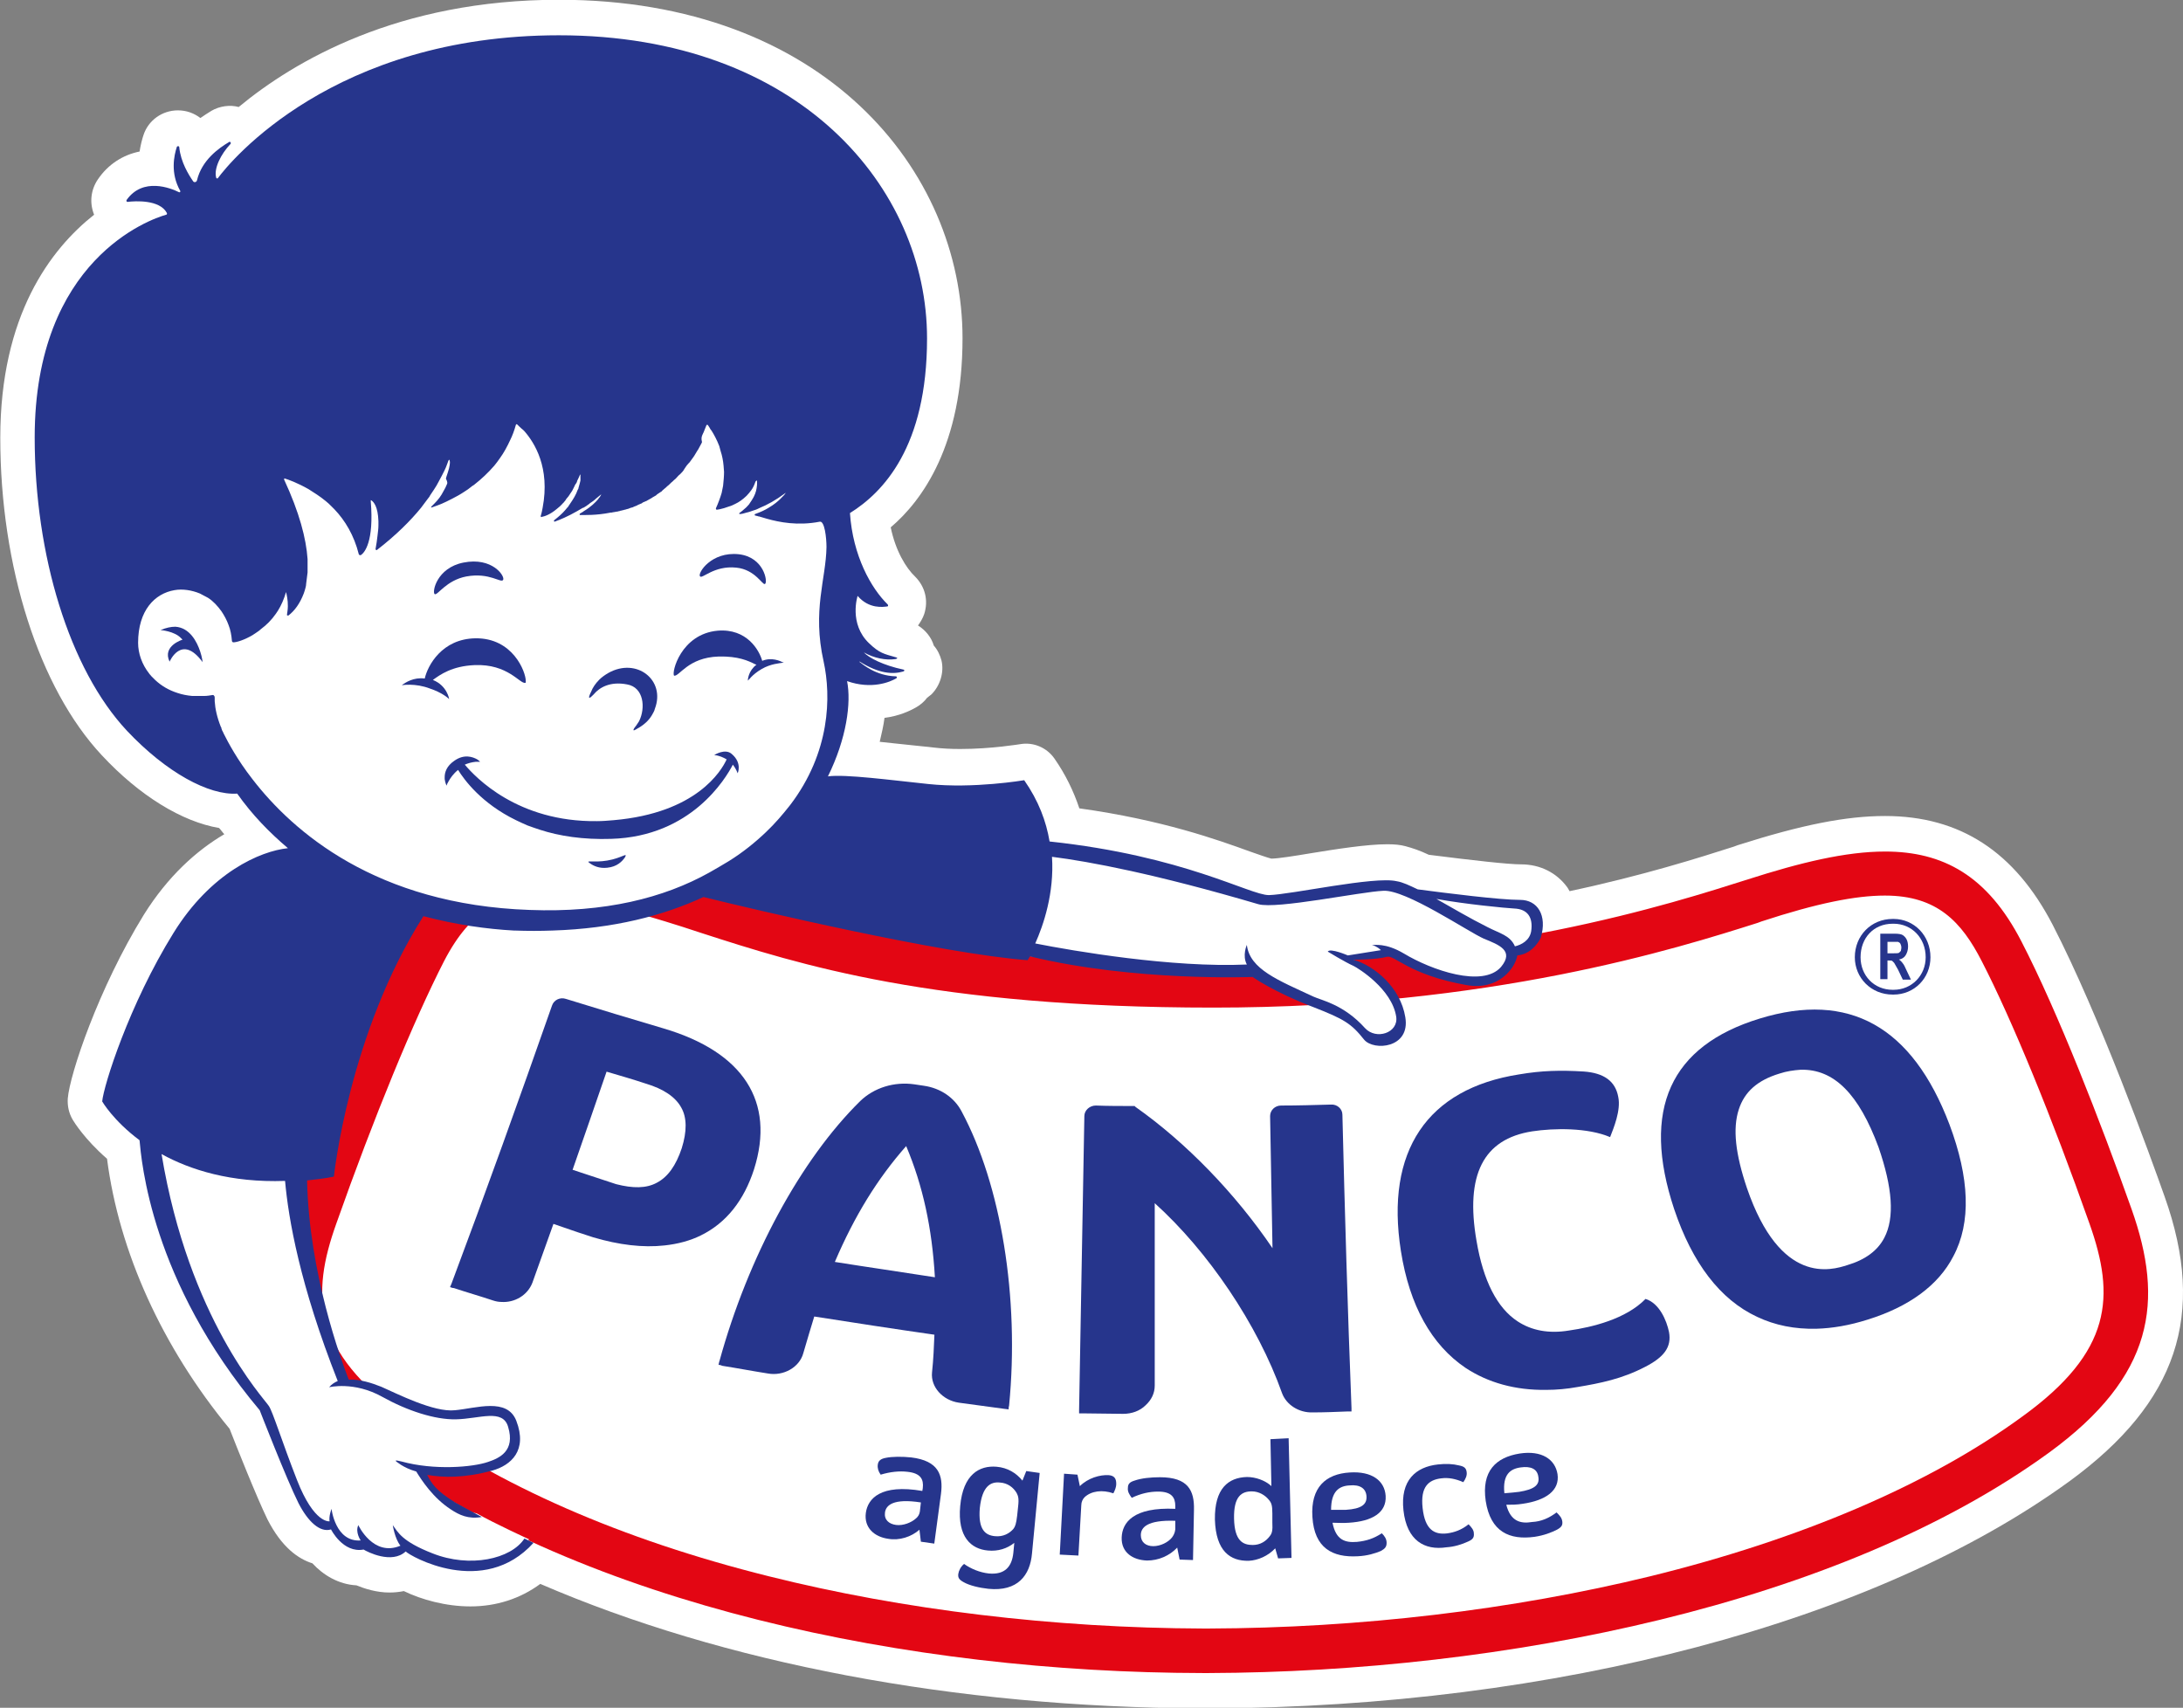 <svg version="1.1" id="svg2432" xmlns="http://www.w3.org/2000/svg" x="0" y="0" viewBox="0 0 2000 1564.6" style="enable-background:new 0 0 2000 1564.6" xml:space="preserve"><rect x="0" y="0" width="2000" height="1564.6" fill="#808080" stroke="none"/><style>.st0{fill:#fff}.st3,.st4{fill:#26358c}.st4{fill-rule:evenodd;clip-rule:evenodd}</style><g id="layer1" transform="translate(0 403)"><g id="g260" transform="matrix(4.386 0 0 -4.386 592.364 24.415)"><path id="path262" class="st0" d="M317.1-152.5c-3 8.5-13.6 37.8-23.4 56.8-7.9 15.2-19.3 22.7-35 22.7-8.1 0-17.3-1.8-30.8-6.1l-.8-.3c-7.2-2.3-18.8-6-34.3-9.3-.1.2-.3.5-.4.7-2.2 3.1-5.7 4.9-9.7 4.9-2.7 0-9.8.8-19.3 2-1.9.9-3.4 1.4-4.9 1.8-1.1.3-2.3.4-3.8.4-4.2 0-10.6-1-16.1-1.9-3-.5-6.7-1.1-8.1-1.1-.8.2-2.8.9-4.5 1.5-6.6 2.4-18.3 6.6-35.6 9-1.2 3.6-2.9 7.1-5.2 10.4-1.6 2.3-4.4 3.5-7.2 3-.1 0-5.9-1-12.5-1-2 0-3.8.1-5.5.3-1.5.2-3.1.3-4.7.5-2.2.2-4.5.5-6.6.7.4 1.7.8 3.4 1 5 3.1.4 5.4 1.5 6.6 2.2.9.5 1.7 1.2 2.3 2 .3.2.6.5.9.7 1.8 1.8 2.7 4.6 2.1 7.1-.3 1.1-.8 2.2-1.6 3.1-.5 1.7-1.7 3.2-3.3 4.2.5.7 1 1.5 1.3 2.4.9 2.8.2 5.7-1.9 7.8-1.9 1.8-4.1 5.4-5.1 10.3 6.6 5.6 15 17.2 15 39.5 0 35.1-29 70.7-84.3 70.7-33.6 0-55.3-12.8-66.9-22.4-1.8.5-4 .2-5.7-.8-.8-.5-1.6-1-2.3-1.5-1.3 1-2.9 1.6-4.7 1.6-3.3 0-6.2-2.1-7.2-5.2-.3-.9-.6-2.1-.8-3.4-3.5-.7-6.6-2.7-8.7-5.8-1.5-2.2-1.8-4.9-.8-7.4-9.1-7.2-19.6-21-19.6-46.6 0-26.9 8.1-52.3 21.2-66.3 7.9-8.5 16.8-13.9 24.5-15.2.4-.4.7-.9 1.1-1.3-5.8-3.4-11.8-8.8-16.8-16.8-9.5-15.4-15.5-33.4-15.9-38.4-.1-1.5.2-3 1-4.4.3-.5 2.5-4.1 7.2-8.2 2.5-19.4 11.5-39.3 25.6-56.4 1.4-3.6 5.7-14.4 7.9-18.9 3-5.9 6.5-8.3 9.4-9.2 2.2-2.4 5.4-4.4 9.2-4.6 1.7-.7 4.2-1.5 6.9-1.5 1 0 2 .1 3 .3 3.7-1.8 8.8-3.2 13.9-3.2 5.4 0 10.4 1.6 14.6 4.7 38.2-16.5 86.4-25.8 138.1-26h2c71.9.3 138.9 18 179.4 47.5 22.4 16.4 28.6 34.7 19.8 59.4"/></g><g id="g264" transform="matrix(4.386 0 0 -4.386 375.276 126.865)"><path id="path266" d="M165.8-223.9c-67.7.2-131.2 17-169.8 45.1-21 15.3-21.4 29.3-15.6 45.6 7.9 22.3 16.4 42.9 22.8 55.3 5.8 11.2 13 16 24.2 16 8.4 0 18.6-2.7 27.4-5.4 2.4-.7 4.9-1.5 7.5-2.4C82.4-76.1 110-85 167.8-85c57.2 0 95.8 12.3 112.3 17.5l.8.3c12.1 3.9 20.5 5.6 27.2 5.6 11.2 0 18.5-4.8 24.3-16.2 6.4-12.4 14.9-33.1 22.8-55.3 5.8-16.3 5.3-30.3-15.6-45.6-20.2-14.7-47-26.2-79.5-34.2-29.1-7.1-61.4-10.9-93.3-11h-1" style="fill-rule:evenodd;clip-rule:evenodd;fill:#fff"/></g><g id="g268" transform="matrix(4.386 0 0 -4.386 529.198 -53.56)"><path id="path270" d="M273.1-98.2c-8.2 0-17.7-2.3-28.6-5.8-15.5-4.9-54.2-17.6-111.8-17.6-64.9 0-91.6 11.5-111.8 17.6-11 3.3-20.6 5.6-28.8 5.6-12 0-21.2-4.9-28.3-18.5-3.5-6.7-7.2-15.2-10.9-24.1-4.4-10.6-8.6-21.9-12.1-31.9-6.8-19.2-4.8-34.8 17.3-50.9 43.8-31.8 111-45.9 172.5-46h1.2c61.5.2 131.7 14.2 175.5 46 22.1 16.1 24.1 31.7 17.3 50.9-6.5 18.3-15.4 41.2-23 55.9-7.1 13.8-16.4 18.8-28.5 18.8m0-9.2c10.9 0 16-5.5 20.2-13.7 6.3-12.2 14.7-32.7 22.5-54.8 5.4-15.2 4.8-26.7-14-40.3-19.4-14.2-46.4-25.7-77.8-33.4-28.7-7-60.6-10.8-92.2-10.9h-1.1c-31.3.1-62.7 3.9-90.7 10.9-30.9 7.7-56.6 19-76.4 33.4-18.8 13.7-19.4 25.2-14 40.3 7.8 22.1 16.2 42.5 22.5 54.8 5.8 11.2 12.2 13.5 20.1 13.5 7.8 0 17.6-2.6 26.1-5.2 2.3-.7 4.8-1.5 7.5-2.4 20.4-6.6 48.5-15.6 107-15.6 57.9 0 97 12.4 113.7 17.7l.8.3c11.6 3.8 19.6 5.4 25.8 5.4" style="fill:#e30613"/></g><g id="g272" transform="matrix(4.386 0 0 -4.386 311.224 95.393)"><path id="path274" class="st3" d="m121.2-202 .2 1.8c-5.8.9-7.3-.6-7.5-2.1-.2-1.5.8-2.4 2.3-2.6 1.5-.2 3.2.5 4.1 1.3.4.3.8.8.9 1.6m4.4 3.6-1.4-10.4-2.8.4-.3 2.5c-1.7-1.5-4.2-2.3-6.5-1.9-2.9.4-5.1 2.3-4.7 5.4.4 3 3.1 6.1 11.8 4.6l.1.6c.2 1.8-.4 3.1-3.2 3.4-1.7.2-3.6 0-5.6-.6-.5.7-.7 1.4-.6 2.1.1.8.6 1.2 1.6 1.4 1.4.3 3.5.3 5.4.1 5.7-.7 6.7-3.7 6.2-7.6"/></g><g id="g276" transform="matrix(4.386 0 0 -4.386 333.21 96.46)"><path id="path278" class="st3" d="m136.5-202.7.2 1.9c.2 1.7 0 2.2-.3 2.8-.7 1.2-1.9 2.1-3.5 2.2-1.9.2-3.7-.7-4.2-5.3-.4-4.6 1.2-5.7 3.1-5.9 1.8-.2 3.1.6 3.9 1.5.4.5.6 1.1.8 2.8m4.7 8.9-1.6-16.8c-.4-4.6-3-8-9.1-7.4-1.9.2-4 .7-5.2 1.4-.9.5-1.2.9-1.1 1.7.1.7.5 1.5 1.2 2.1 1.4-1 3.3-1.8 5.2-2 3.4-.3 4.8 1.5 5.1 4.3l.2 2.1c-1.5-1.2-3.4-1.8-5.5-1.6-3.5.3-6.4 2.8-5.8 9.3.6 6.6 4 8.5 7.6 8.2 2.3-.2 4.1-1.3 5.4-2.9l.8 2 2.8-.4z"/></g><g id="g280" transform="matrix(4.386 0 0 -4.386 355.548 89.242)"><path id="path282" class="st3" d="M152.1-197.7c0-.8-.3-1.4-.6-2-2.3.8-4.6.5-6-.8-.4-.4-.7-1-.7-1.7l-.6-10.5-3.9.2.9 16.9 2.8-.2.5-2.4c1.7 1.7 4.2 2.4 6 2.3 1.2-.1 1.6-.7 1.6-1.8"/></g><g id="g284" transform="matrix(4.386 0 0 -4.386 368.872 99.487)"><path id="path286" class="st3" d="M161.4-204.9v1.8c-5.9.2-7.2-1.4-7.2-3 0-1.5 1.1-2.3 2.6-2.3s3.1.8 3.9 1.8c.3.4.6.9.7 1.7m3.9 4.1-.2-10.5-2.8.1-.5 2.5c-1.6-1.7-3.9-2.7-6.3-2.7-3 .1-5.4 1.7-5.3 4.8.1 3.1 2.4 6.4 11.2 6v.6c0 1.8-.8 3-3.6 3-1.8 0-3.6-.4-5.5-1.3-.5.7-.9 1.3-.8 2.1 0 .8.4 1.2 1.4 1.5 1.4.5 3.4.7 5.3.7 5.9 0 7.2-2.8 7.1-6.8"/></g><g id="g288" transform="matrix(4.386 0 0 -4.386 390.245 101.046)"><path id="path290" class="st3" d="M176.3-205.9c.4.5.6 1.1.5 2.8v1.9c0 1.7-.2 2.2-.7 2.8-.8 1-2.1 1.8-3.6 1.8-2.1 0-3.8-1-3.7-5.7.1-4.7 1.9-5.5 3.9-5.5 1.6 0 2.8.8 3.6 1.9m3.9 20.4.6-25-2.8-.1-.6 2.1c-1.5-1.6-3.6-2.5-5.5-2.6-3.9-.1-6.9 2-7.1 8.6-.1 6.5 2.8 8.8 6.7 8.9 1.8 0 3.8-.7 5.1-1.9l-.2 9.8 3.8.2z"/></g><g id="g292" transform="matrix(4.386 0 0 -4.386 404.135 95.14)"><path id="path294" class="st3" d="M185.9-201.8h3.1c3.2.2 4.4 1.1 4.3 2.8-.1 1.7-1.4 2.5-3.5 2.3-2.2-.1-3.9-1.2-3.9-5.1m10.6-4.9c.6-.6 1-1.2 1-2s-.3-1.2-1.2-1.7c-1.2-.5-2.8-1-4.8-1.1-5.3-.3-9.1 1.7-9.5 8.2-.4 6.2 2.8 9 7.8 9.3 4.6.3 7.3-1.7 7.5-4.9.2-3.5-2.8-5.3-7.7-5.6-1.2-.1-2.3 0-3.4 0 .7-3.6 2.6-4.2 5.1-4 2 .2 3.5.7 5.2 1.8"/></g><g id="g296" transform="matrix(4.386 0 0 -4.386 420.459 95.247)"><path id="path298" class="st3" d="M197.3-201.9c-.7 6.3 2.6 9.1 7.2 9.6 1.7.2 3.2.1 4.4-.2 1-.2 1.5-.5 1.6-1.4.1-.7-.2-1.4-.7-2.1-1.6.7-3.1 1-4.6.8-2.6-.3-4.4-1.7-3.9-6.2.5-4.6 2.5-5.6 5.1-5.3 1.5.2 3 .7 4.5 1.9.6-.6 1.1-1.2 1.1-1.9.1-.9-.3-1.3-1.2-1.7-1.3-.6-2.9-1.1-4.5-1.2-4.6-.7-8.3 1.4-9 7.7"/></g><g id="g300" transform="matrix(4.386 0 0 -4.386 443.173 91.375)"><path id="path302" class="st3" d="M213.2-199.2c1.3.1 2.3.2 3.1.3 3.1.5 4.3 1.4 4 3.1-.2 1.7-1.6 2.3-3.7 2-2.2-.3-3.8-1.5-3.4-5.4m10.9-4c.6-.6 1.1-1.1 1.2-1.9.1-.8-.2-1.2-1.1-1.7-1.2-.6-2.7-1.2-4.7-1.5-5.2-.7-9.2 1-10.2 7.5-.9 6.2 2.1 9.1 7.1 9.9 4.6.7 7.4-1.2 7.9-4.3.5-3.4-2.4-5.5-7.3-6.2-1.2-.2-2.3-.2-3.4-.2.9-3.5 3-4 5.4-3.6 1.9.1 3.5.8 5.1 2"/></g><g id="g304" transform="matrix(4.386 0 0 -4.386 257.475 13.453)"><path id="path306" class="st3" d="M83.7-144.9c-1.2-3.6-2.9-6-5.2-7.2-2.2-1.2-5-1.2-8.5-.3l-9.1 3c2.4 6.9 4.8 13.8 7.1 20.5 2.7-.8 5.5-1.6 8.2-2.5 3.7-1.1 6.2-2.8 7.4-5 1.2-2.1 1.2-5 .1-8.5m-3.7 25c-6.8 2-13.7 4.1-20.5 6.2-1.2.4-2.5-.2-2.9-1.4-6.8-19.4-13.8-38.9-21-58.1l-.3-.7c.3-.1.5-.2.8-.2 2.7-.9 5.5-1.7 8.2-2.6.6-.2 1.2-.3 1.7-.3 2.8-.2 5.5 1.4 6.5 4 1.5 4.1 2.9 8.2 4.4 12.3 3.4-1.2 7.3-2.5 8.3-2.8 5.4-1.6 10.4-2.2 14.9-1.7 2.8.3 5.4 1 7.6 2.1 5.3 2.6 9 7.3 11.1 13.8 4.5 14.2-2.3 24.5-18.8 29.4"/></g><g id="g308" transform="matrix(4.386 0 0 -4.386 292.053 39.091)"><path id="path310" class="st3" d="M107.8-162.8c4.1 9.6 8.9 17.4 14.9 24.2 3.5-8.3 5.4-17.1 6-27.4-7 1.1-14 2.1-20.9 3.2m18.6 36.8c-.7.1-1.3.2-2 .3-4.2.6-8.4-.7-11.3-3.5-12.4-12.2-23.4-32.5-29.4-54.3-.1-.2-.1-.5-.2-.8.3 0 .6-.1.8-.2 3.2-.5 6.3-1.1 9.5-1.6 3.3-.6 6.6 1.3 7.4 4.2.9 3 1.6 5.5 2.3 7.7 8.3-1.3 16.7-2.6 25.1-3.8-.1-2.5-.2-5.1-.5-7.9-.3-3 2.2-5.8 5.6-6.3 3.2-.4 6.4-.9 9.6-1.3.3 0 .6-.1.8-.1 0 .3 0 .5.1.8 2.2 22.6-1.7 46.1-9.9 61.4-1.5 2.9-4.4 4.9-7.9 5.4"/></g><g id="g312" transform="matrix(4.386 0 0 -4.386 406.608 5.893)"><path id="path314" class="st3" d="M187.7-139.6c0 1.2-1.1 2.2-2.4 2.1-3.5-.1-7-.2-10.4-.2-1.3 0-2.3-1-2.3-2.2.2-9.2.3-18.4.5-27.6-7.8 11.5-18.1 22.1-28.6 29.5l-.2.2h-.3c-2.6 0-5.2 0-7.8.1-1.3 0-2.4-1-2.4-2.2-.4-20.5-.7-40.9-1.1-61.4v-.7h.8c2.8 0 5.6-.1 8.4-.1 1.8 0 3.5.6 4.7 1.8 1.2 1.1 1.9 2.5 1.9 4.1v38.1c11.1-10 21.5-25.3 26.6-39.7.9-2.4 3.5-4.1 6.4-4 2.4 0 4.8.1 7.3.2h.8v.7c-.8 20.4-1.4 40.8-1.9 61.3"/></g><g id="g316" transform="matrix(4.386 0 0 -4.386 475.125 47.542)"><path id="path318" class="st3" d="M235.4-168.6c-4.1-4.2-11.1-5.9-16-6.6-4.2-.7-7.8 0-10.7 1.9-4.3 2.8-7.2 8.5-8.6 16.8-2.4 13.8 1.4 21.3 11.6 22.9 4.6.7 11.6.8 16.3-1.2.7 1.8 2.3 5.6 1.7 8.4-.6 3.3-3 5-7.2 5.3-4.9.3-8.8.2-13.5-.6-19.2-3-28-16-24.7-36.9 1.8-11.4 6.4-19.6 13.5-24.4 4.7-3.1 10.4-4.7 16.9-4.6 2.1 0 4.3.2 6.5.6 4.8.8 9.3 1.7 14.1 4.2 3.9 2 5.6 4.1 5 7.3-.5 2.4-2 6-4.9 6.9"/></g><g id="g320" transform="matrix(4.386 0 0 -4.386 528.97 33.635)"><path id="path322" class="st3" d="M273-159c-1.4-2.7-4-4.6-7.7-5.7-3.4-1.1-14-4.3-21 16.1-2.4 7.1-3 12.4-1.7 16.4 1.2 3.7 3.9 6.1 8.5 7.5 1.5.5 3 .7 4.4.8 7 .2 12.2-5.1 16.3-16.2 2.9-8.4 3.4-14.7 1.2-18.9m13.6 23.7c-7.8 20.5-21 27.8-39.6 22.1-18.7-5.7-24.8-19-17.9-39.8 3.8-11.3 9.6-18.9 17.3-22.5 3.8-1.8 7.9-2.6 12.4-2.5 3.4.1 6.9.7 10.7 1.9 8.7 2.7 14.8 7.2 17.9 13.2 3.8 7.1 3.4 16.4-.8 27.6"/></g><g id="g324" transform="matrix(4.386 0 0 -4.386 219.822 100.374)"><path id="path326" class="st0" d="M57.5-205.5c.6-.3 1.3-.6 1.9-.9-.7.3-1.3.6-1.9.9"/></g><g id="g328" transform="matrix(4.386 0 0 -4.386 242.212 -131.82)"><path id="path330" class="st0" d="M73.1-43.6c-.3-.1-.7-.2-1.1-.2h-.1c-1.2-.2-2.2-.4-3.2-.4.6.5 1 .9 1.4 1.4l.1.1c.1.1.2.3.3.4.1.1.2.2.3.4.1.1.1.2.2.3.1.2.1.3.2.5l.1.5-.3.3-.3.4h-.6c-.3 0-.6-.1-.8-.3-.3-.3-.6-.6-1-.9l-.1-.1c-.3-.3-.7-.5-1.1-.8l-.1-.3c-.4-.3-.7-.5-1.1-.7h-.1c-.4-.2-.8-.5-1.2-.7l-.1-.1c.7 1 1.3 2 1.7 3.1.1.2.1.4.2.5v.1c.2.6.4 1.2.4 1.8V-36.9l-.2.9H65l-.3-.6c-.2-.4-.4-.9-.6-1.3 0-.1-.3-.7-.3-.7-.1-.2-.2-.3-.2-.5-.1-.2-.2-.3-.2-.4l-.1-.2s-.2-.4-.3-.4c-.1-.2-.2-.3-.3-.5l-.3-.4c-.2-.2-.3-.4-.4-.6l-.1-.2c-.2-.2-.3-.4-.5-.6l-.1-.1c-.2-.2-.3-.4-.5-.6l-.5-.5-.1-.1c-.4-.4-.8-.7-1.2-.9v.1c1.8 8.9-1.8 14.4-4 16.9l-.3.3-1.2 1.2c-.3.3-.7.4-.9.4-.6 0-1.1-.4-1.2-1-.3-1-.7-2.1-1.1-3.1-.6-1.2-1.2-2.4-2-3.6l-1.2-1.5c-1.1-1.4-2.5-2.6-3.9-3.8-.2-.2-.5-.3-.7-.5-.4-.3-.9-.6-1.3-.9-.8-.5-1.7-1-2.5-1.5-.2-.1-.5-.2-.7-.3.1.2.2.4.3.5.3.5.5 1 .7 1.5.1.3.2.5.3.7.2.5.3.9.5 1.4.3 1 .5 2.3.4 2.9-.2.9-.7 1.2-1.2 1.2-.2 0-.9-.1-1.2-.9-.2-.6-.4-1.2-.7-1.9-.3-.7-.7-1.5-1.1-2.3-.3-.5-.6-1.1-1-1.6-.2-.4-.5-.8-.8-1.2-.1-.2-.3-.4-.4-.6-.5-.6-.9-1.3-1.5-1.9-2-2.5-4.5-5-7.3-7.3 0 .2 0 .4.1.5.1.8.2 1.6.2 2.3v1c-.1 2.6-.7 4.3-1.8 5.1-.1.1-.4.3-.8.3h-.4l-.3-.2c-.4-.2-.6-.7-.5-1.2.4-5.4-.2-8.1-.9-9.3-1 3.1-2.7 5.9-4.9 8.3l-.6.6c-.4.4-.8.8-1.3 1.2-1.1 1-2.4 1.9-3.7 2.7-2.4 1.4-4.4 2.1-5.2 2.3l-.2.1c-.6 0-1.1-.5-1.2-1.1 0-.2 0-.5.1-.7 2.9-6.2 4.5-11.7 4.8-16.3v-2.6c0-.8-.1-1.6-.3-2.3 0-.3-.1-.8-.2-1.2-.1-.2-.1-.4-.2-.6-.3-.9-.7-1.7-1.2-2.4 0 1-.2 1.8-.3 2.3 0 .2-.1.3-.1.5-.1.4-.4.7-.9.8H4.1l-.2-.8c-.3-1.3-.8-2.5-1.6-3.6-.1-.2-.2-.3-.4-.5-.8-1.1-1.8-2.1-2.9-2.9l-.9-.6c-.3-.2-.6-.4-.9-.5-1.2-.7-2.2-1.1-2.9-1.3-.2 1-.4 1.9-.7 2.8-.4 1.2-1 2.2-1.6 3.2-.9 1.2-1.9 2.2-3.1 3.1-.6.4-1.2.7-1.8 1-1.4.6-2.9.9-4.3.9-.5 0-1.1 0-1.6-.1-4.1-.7-8.5-4.2-8.5-12 0-2.4.9-4.9 2.5-7 .1-.2.3-.4.4-.5.3-.3.6-.7 1-1 1.4-1.3 3.1-2.3 5.1-2.9 1-.3 2.1-.5 3.2-.6H-12.4c.3 0 .7.1 1 .1v-.1c.1-2 .6-3.9 1.4-5.7l.2-.5c.1-.2.2-.5.4-.8.9-1.8 2.8-5.5 6.1-9.7 9.2-12 26.9-26.6 58.7-27.7 1.2 0 2.4-.1 3.6-.1 13.1 0 24.6 2.6 34.3 7.6 1.5.8 2.9 1.6 4.2 2.4 2.9 1.9 5.6 4 8 6.3 1.9 1.8 3.6 3.7 5.1 5.8 9.7 12.8 8.2 25.8 7.1 30.8-1.5 7.1-.7 12.3 0 16.9.3 2.3.7 4.5.7 6.8 0 0 0 4.5-1.3 5.9-.4.4-.8.5-1.1.5H115.7c-1.3-.2-2.6-.4-4-.4-2.2 0-4.3.3-6.6 1h-.2c.3.1.5.3.8.4 1.1.6 2 1.3 2.7 2 .8.8 1 1.1 1.2 1.3.2.4.2.8 0 1.1l-.3.6H108.5c-.3 0-.5-.2-.6-.3-1.6-1.2-3.3-2.1-5-2.8-.3-.1-.5-.2-.8-.3.1.2.2.4.4.6.5.9.9 1.9 1.1 2.9.1.5.1 1 .1 1.4 0 1.3-1 1.4-1.2 1.4-.2 0-.6-.1-1-.5-.1-.2-.2-.3-.3-.6-.2-.5-.4-.9-.7-1.4-.3-.4-.6-.8-.9-1.1-.3-.3-.7-.6-1-.8-.3-.2-.7-.5-1.1-.6-.3-.2-.7-.3-1.1-.5-.3-.1-.5-.2-.8-.3.2.6.4 1.2.6 1.7.2.5.3 1.1.4 1.6.2 1 .3 2 .3 3.1 0 .5 0 1-.1 1.4-.1 1.1-.3 2.2-.6 3.2-.1.4-.2.8-.4 1.1-.4 1.2-1 2.4-1.7 3.4-.1.2-.3.4-.4.6-.2.3-.3.5-.4.6-.2.3-.6.5-1 .5-.5 0-1-.3-1.2-.8l-.6-1.5-.2-.4c-.2-.4-.3-.8-.5-1.2l-.1-.2c-.2-.4-.4-.9-.7-1.3l-.2-.3c-.2-.3-.4-.7-.6-1l-.2-.3c-.2-.4-.5-.7-.7-1.1l.2-.1-.6-.9-.2-.2c-.3-.3-.5-.6-.8-1l-.1-.1c-.2-.3-.5-.5-.8-.8l-.2-.2c-.2-.2-.5-.5-.8-.7-.3-.3-.6-.5-.9-.7l-.2-.2c-.2-.2-.5-.4-.7-.5l-.2-.2-.9-.6-.2-.2c-.2-.1-.4-.3-.7-.4l-.2-.1c-.3-.2-.6-.3-.8-.5l-.2-.1c-.2-.1-.4-.2-.7-.3l-.3-.2-.6-.3-.4-.1-.6-.3-.4-.1c-.2-.1-.3-.1-.5-.2l-.4-.1c-.2-.1-.5-.2-.7-.2-.1 0-.8-.2-.8-.2-.2 0-.3-.1-.5-.1v-.1z"/></g><g id="g332" transform="matrix(4.386 0 0 -4.386 136.46 4.62)"><path id="path334" class="st0" d="M-.7-138.7S-4-167 23.4-200.4c2.7-3.3 2.3-6.2 7.9-18.4 1.4-3.1 4.2-8.5 7.1-6.6 0 0 1.7-5 6.7-4.4 0 0 3.9-3.3 9-.2 5.8-3.7 16.6-8.7 25.3 1.4 0 0-7.4 3.4-10.9 5.4 0 0-8.9 1.8-11.8 9.2 0 0 11.2-1.5 16.5 1.6 5.3 3.2 4.5 11.3-1.9 11.2-6.4-.1-8-2.3-14.5.2s-13.4 6.5-16.3 5.5c0 0-9.5 23.7-9.6 46.5L-.7-138.7z"/></g><g id="g336" transform="matrix(4.386 0 0 -4.386 336.105 -54.785)"><path id="path338" class="st0" d="M138.5-97.3s31.9-4.6 38.2-6.9c6.3-2.3 10.2-5.4 27.4-1.9 0 0 8.3 1.5 15.1-.9 2.2-.8 9.9-.9 13.6-1.8 3.7-1 10.3.5 11-1.4.8-2 1.2-5.9-.4-7.2-1.6-1.3-2.6-2-3.9-1.6 0 0-1-11.6-20.4-2.9-4.2 1.9-5.4 2.5-6.4 2.5l-7.8-1.2s5.8-2.1 8.2-6.4c2.4-4.3 4.9-10.8-.4-10.8-5.8 0-6.2 4.3-8.3 4.9-2.1.6-17.1 6.9-19.5 9.6 0 0-33.1.1-47.8 5.3l1.4 20.7z"/></g><g id="g340" transform="matrix(4.386 0 0 -4.386 237.23 -88.686)"><path id="path342" class="st4" d="m69.6-73.7.4.4c1.1 1.3 3.3 2.7 6.9 2 3.5-.6 3.9-4.9 2.5-7.7l-.6-.9c-.4-.5-.7-.9-.5-1 .1 0 .5.2 1.3.7.8.5 1.8 1.3 2.5 2.5.2.4.5.8.6 1.3 2.3 6-3.8 10.8-9.7 7.5-.7-.4-1.4-.9-1.9-1.4-.8-.8-1.4-1.7-1.7-2.5-.7-1.4-.5-1.6.2-.9"/></g><g id="g344" transform="matrix(4.386 0 0 -4.386 255.764 -93.187)"><path id="path346" class="st4" d="M82.5-70.5c0-.1.1-.1 0 0 1.1-.2 2.9 3.8 9.3 4 4.1.1 6.2-.9 7.6-1.6.1 0 .2-.1.3-.1-1.7-1.3-1.8-3.1-1.8-3.3s.8 1.2 2.9 2.4c1.9 1.1 3.8 1.2 4.4 1.3h.2c-.8.4-2.5 1.2-4.5.4-.6 2.2-3.2 6.8-9.3 6.3-7.7-.7-9.7-8.8-9.1-9.4"/></g><g id="g348" transform="matrix(4.386 0 0 -4.386 208.792 -115.658)"><path id="path350" class="st4" d="M49.8-54.9c4.9.9 7.3-1.5 7.7-.7.4.8-2.3 4.8-8.3 3.6-5.6-1.1-6.6-6.2-6-6.6.6-.3 2.4 2.9 6.6 3.7"/></g><g id="g352" transform="matrix(4.386 0 0 -4.386 143.1 -104.263)"><path id="path354" class="st4" d="M4-62.8c-.9 0-1.9-.2-3.1-.7 0 0 2.9-.2 4.3-1.7l.3-.3s-4.3-1.3-2.7-4.6c0 0 2.5 5.9 6.9-.1 0 0-.1 1-.5 2.2-.7 2.1-2.2 5-5.2 5.2"/></g><g id="g356" transform="matrix(4.386 0 0 -4.386 269.786 -117.601)"><path id="path358" class="st4" d="M92.3-53.5c4-.4 5.5-3.8 6-3.4.6.4-.2 5.6-5.5 6.2-5.7.6-8.6-3.9-8.1-4.6.4-.7 2.9 2.3 7.6 1.8"/></g><g id="g360" transform="matrix(4.386 0 0 -4.386 241.607 -56.409)"><path id="path362" class="st4" d="M72.6-96.2c16.7.5 23.9 12.6 25.4 15.5.7-.9 1-1.8 1-1.8s1 2.1-1.2 4c-1.4 1.3-3.7-.2-3.7-.2 1.1-.1 1.9-.5 2.6-.9-1.1-2.4-6.3-11.2-23.6-12.7-1.2-.1-2.3-.2-3.5-.2C53-92.7 44.2-83.3 42-80.7c.7.3 1.4.5 2.3.6h.9l-.2.2c-.1.1-.3.2-.4.3-.9.5-2.7 1.2-4.8-.3-1.6-1.1-2-2.4-2-3.4v-.4c.1-.8.4-1.4.4-1.4s0 .1.1.3c0 .1.1.2.2.4 0 .1.1.1.1.2.4.7 1 1.6 2 2.4 1.3-2.1 4.9-7 12.1-10.5.8-.4 1.5-.7 2.4-1.1.8-.3 1.7-.6 2.6-.9 4-1.3 9-2.1 14.9-1.9"/></g><g id="g364" transform="matrix(4.386 0 0 -4.386 204.932 -87.958)"><path id="path366" class="st4" d="M47.1-74.2s-.4 2.8-3.4 4c1.5 1.1 4 2.9 8.7 3.1 7 .3 9.5-4 10.6-3.7.1 0 .1.1.1.1v.3c0 1.9-2.7 9-10.5 8.9-7-.1-10-5.7-10.6-8.4-2.3.3-4-.8-4.8-1.4 0 0 2.8.5 5.9-.7 2.4-.8 3.7-1.9 4-2.2"/></g><g id="g368" transform="matrix(4.386 0 0 -4.386 240.638 -51.457)"><path id="path370" class="st4" d="M72-99.6c-2.9-.5-4.8.2-3.6-.6.7-.5 1.9-1.1 3.6-.9 2 .2 3.1 1.3 3.7 2.2.6 1.1-.7-.2-3.7-.7"/></g><g id="g372" transform="matrix(4.386 0 0 -4.386 449.331 -35.58)"><path id="path374" class="st4" d="M217.4-110.7c-.3-2-2.1-2.9-3.4-3.2-1 2.3-3.2 2.7-5.7 4-3.8 1.9-7.5 4.1-10.7 5.9 6-1.1 14.4-1.9 16.2-2 2.9-.1 4-1.9 3.6-4.7m-6.3-7.5c-3.8-4.4-14.5-.7-20.3 2.8-3.9 2.3-6.1 1.7-6.7 1.8.3-.1 1.1-.3 1.9-1.1l-6.9-1.1s-3.7 1.6-4.2.8c0 0 3.6-2.2 5.4-3 1-.5 8-4.8 8.9-10.6.5-3.4-4.2-4.9-6.5-2.4-4.5 5-9.1 5.8-10.8 6.6-7.3 3.4-13.3 5.7-13.9 10.8 0 0-1-2.2 0-4.1-15.6-.7-36.1 2.8-44.2 4.4 1.7 3.8 4 10.5 3.5 18.1 7.9-1 21.7-3.6 43.1-9.9 3.8-1.1 21.4 2.6 26.1 2.8 4.7.3 17.8-8.6 21-10 3.2-1.3 6.4-2.5 3.6-5.9M8.2-106.3c-32.1 1.1-49.5 16.4-57.9 27.3-3.2 4.1-5.1 7.7-6 9.5-.1.3-.3.6-.4.8v.1c0 .1-.1.1-.1.2v.1c0 .1 0 .1-.1.2-.8 2-1.2 3.8-1.3 5.4v.7c0 .1 0 .3-.1.4-.1.1-.1.2-.3.2-.6-.1-1.2-.2-1.8-.2h-2.5c-1.1.1-2.1.3-3 .6-1.9.6-3.4 1.5-4.7 2.7l-.9.9c-.1.2-.3.3-.4.5-1.5 1.9-2.3 4.2-2.3 6.4 0 6.8 3.5 10.3 7.6 11 1.7.3 3.6 0 5.3-.7.6-.3 1.1-.6 1.7-.9 1.1-.7 2-1.7 2.8-2.8.6-.9 1.1-1.8 1.5-2.9.4-1 .6-2.1.7-3.3 0-.2.2-.3.3-.3.7 0 2.3.5 4 1.5l.9.6c.3.2.6.4.9.7 1.1.8 2.2 1.9 3.1 3.2.1.2.3.4.4.6.7 1.1 1.3 2.5 1.7 3.9 0-.1.1-.3.1-.4.2-.9.4-2.2.2-3.6 0-.2-.1-.5-.1-.7 0-.1 0-.2.1-.2h.2c1.3 1 2.4 2.5 3.2 4.6.1.2.1.4.2.6.1.4.3.9.3 1.4.1.7.2 1.5.3 2.4v2.8c-.3 4.3-1.7 9.7-4.9 16.6v.1c0 .1.1.2.2.1.7-.2 2.6-.9 4.9-2.2 1.1-.7 2.4-1.5 3.6-2.5.4-.3.8-.7 1.2-1.1l.6-.6c2.2-2.3 4.1-5.4 5.1-9.4 0-.1.2-.2.3-.2h.1c.8.5 2.8 2.8 2.1 11.3v.2c.1 0 .2-.1.2-.1.4-.3 1.3-1.2 1.4-4.3v-.9c0-.6-.1-1.4-.2-2.2-.1-.8-.2-1.7-.4-2.7 0-.2.2-.3.3-.2 4 3.1 7 6.1 9.2 8.8.5.7 1 1.3 1.5 2 .2.2.3.4.4.6.3.4.5.8.8 1.2.4.6.7 1.1 1 1.7.5.9.9 1.7 1.2 2.3.4.8.6 1.5.8 2 .1.3.3.3.3 0 .1-.3 0-1.2-.4-2.4-.1-.4-.3-.8-.4-1.3.4-.8.3-1 .2-1.2-.2-.5-.4-.9-.7-1.4-.5-1-1.1-1.8-1.9-2.6l-.6-.6s-.1-.1-.1-.2.1 0 .2 0c.5.2 1.6.5 3 1.2l1.2.6c.8.4 1.7.9 2.6 1.5.5.3.9.6 1.4 1 .2.2.5.3.7.5 1.4 1.1 2.8 2.4 4.1 3.9.4.5.8 1 1.2 1.6.8 1.1 1.5 2.4 2.1 3.7.5 1 .9 2.1 1.2 3.2 0 0 .1.3.3.1 0 0 .9-.9 1.2-1.1l.3-.3c2.1-2.4 5.4-7.6 3.8-16-.1-.5-.2-1.1-.4-1.7 0-.2.1-.3.2-.2.6.1 1.8.5 3.2 1.7.2.2.4.3.6.5l.6.6s0 .1.1.1c.2.2.3.4.5.6 0 .1.1.1.1.2.2.2.3.4.5.6.1.1.1.2.2.3.1.2.3.4.4.6.1.1.2.3.3.5l.3.6c.1.2.2.5.4.7.1.2.2.3.2.5.2.4.4.8.6 1.3 0 .1.1 0 .1 0v-1.2c-.1-.4-.2-.9-.4-1.5 0-.2-.1-.3-.2-.5-.3-.9-.9-1.9-1.6-2.9-.1-.2-.3-.4-.4-.6 0 0 0-.1-.1-.1-.2-.2-.3-.4-.5-.6-.6-.7-1.4-1.4-2.3-2.1-.1-.1 0-.3.1-.3 1.1.4 2.8 1.1 4.7 2.2.4.2.8.5 1.2.7h.1c.4.2.8.5 1.2.8 0 0 .1 0 .1.1.4.3.8.5 1.1.8 0 0 .1 0 .1.1.4.3.7.6 1.1.9l.1.1v-.1c0-.1-.1-.1-.1-.2-.1-.1-.1-.2-.2-.3-.1-.1-.2-.2-.3-.4-.6-.7-1.5-1.6-3-2.5-.2-.2-.5-.3-.8-.5-.1-.1-.1-.3 0-.3 1 0 3.4-.1 6.4.5h.2c.3.1.7.1 1 .2h.1c.2 0 .3.1.5.1.1 0 .2.1.3.1.2 0 .3.1.5.1.2.1.5.1.7.2.1 0 .3.1.4.1.2.1.3.1.5.2.1 0 .3.1.4.1.2.1.4.2.7.3.1 0 .2.1.4.2s.5.2.7.3c.1 0 .2.1.3.2.2.1.5.2.7.3.1 0 .2.1.2.1.3.2.6.3.9.5.1.1.2.1.3.2.2.1.5.3.7.4l.2.2.9.6c.1 0 .1.1.2.2.2.2.5.4.7.6.1.1.2.1.2.2.3.2.6.5.9.8l.1.1c.3.2.5.5.8.7l.2.2c.3.3.5.6.8.8l.1.1c.3.3.6.6.8 1 .1.1.1.2.2.3.2.3.4.6.7.9l.2.2c.3.4.5.7.8 1.1.1.1.1.2.2.3.2.3.4.7.6 1 .1.1.1.2.2.3.2.4.5.9.7 1.3 0 .1.1.2.1.2-.2.8-.1 1.1.1 1.6.1.1.1.3.2.4l.6 1.5c0 .1.2.2.3.1.1-.1.2-.3.4-.6.1-.2.2-.4.4-.6.5-.8 1.1-1.9 1.6-3.2.1-.3.2-.7.3-1.1.3-.9.5-1.9.6-3 0-.4.1-.9.1-1.3 0-.9-.1-1.9-.2-2.9l-.3-1.5c-.3-1-.7-2.1-1.2-3.2v-.1c0-.1.1-.2.2-.2.2 0 .4.1.6.1.5.1 1.2.3 2 .6.4.1.8.3 1.2.5.4.2.8.4 1.2.7.4.3.8.6 1.2 1 .4.4.7.8 1 1.2s.6 1 .8 1.6c.1.2.1.3.2.3 0 .1.1.1.1.1.1 0 .1-.2.1-.4 0-.3 0-.7-.1-1.2-.1-.7-.4-1.6-1-2.5l-.6-.9c-.3-.3-.5-.6-.9-.9-.3-.3-.7-.6-1.1-.9-.1-.1 0-.2.1-.2.3 0 .8.1 1.4.3.5.1 1 .3 1.6.5.4.1.8.3 1.2.5 1.5.6 3.3 1.6 5.2 3l.1.1s.1 0 0-.1c-.1-.2-.5-.6-1-1.1-.5-.5-1.3-1.2-2.5-1.9-.8-.5-1.7-.9-2.8-1.3-.1 0-.1-.1-.1-.2 0 0 0-.1.1-.1s.2-.1.4-.1c.1 0 .2-.1.3-.1h.1c.4-.1 1-.3 1.7-.5 2.5-.7 6.4-1.5 11-.6 1 .2 1.4-3.3 1.4-5.3-.1-6.7-3-13.2-.6-23.9 1.6-7.3 1.4-19-7-30-1.5-1.9-3.1-3.8-5-5.6-2.3-2.2-4.9-4.3-7.8-6.1-1.3-.8-2.7-1.6-4.1-2.4-9.5-5.3-21.8-8.4-37.5-7.8m206.9 2.1c-4.3 0-15.3 1.4-21.4 2.2-1.7.8-3.1 1.5-4.4 1.7-4.6 1.1-22.1-2.8-26.7-2.9-4 0-17.7 8.2-45.8 11.2-.7 4.2-2.3 8.5-5.3 12.8 0 0-10.6-1.8-20-.8-7.7.8-17.4 2.1-21 1.6 3.9 7.9 4.9 15.4 4 19.9 5.1-1.8 9-.2 10.3.6.2.1.1.4-.1.4-4.2.1-6.9 2.5-7.6 3v.1c4.1-2.6 7-2.7 9.1-2.1l.2.1c.2.2-.1.3-.1.3-4.3.9-7.3 2.5-8.3 3.6 0 .1 0 .1 0 0 2.1-1.2 4.6-1.7 6.6-1.4.5.1.5.3 0 .4-2.4.7-3.3.8-5.5 2.9-4.3 4.1-2.4 9.9-2.4 9.9 2.4-2.8 5.4-2.3 6.2-2.2.2 0 .2.2.1.4-3.5 3.4-7.3 10.2-7.9 19.1C82-19.1 91.2-9.6 91.2 13.1c0 31.3-26.5 63.3-76.9 63.3-47.1 0-68.7-26.4-71.2-29.8-.1-.2-.4-.1-.4.1-.5 1.9 1 4.9 3 7 .2.2-.1.6-.3.4-2.2-1.3-5.7-3.8-6.7-8-.1-.4-.6-.5-.8-.2-.9 1.3-2.6 4-2.9 7.1 0 .3-.4.3-.5.1-.6-1.8-1.4-5.5.7-9.2.1-.2-.1-.3-.2-.3-1.8.9-7.6 3.2-11-1.6-.1-.2 0-.4.2-.4 1.6.2 6.7.5 8.2-2.3.1-.2 0-.4-.2-.4-3.2-.9-27.4-9.3-27.4-46.5 0-24.5 7.2-48.4 19.3-61.3 8.2-8.7 17.1-13.5 23-13.1 3.1-4.4 6.7-8.1 10.6-11.4-5.8-.6-16.1-5.1-23.9-17.7-9.3-15-14.6-31.9-14.9-35.2 0 0 2.3-4 7.8-8.1.4-4.1 2.3-29.3 25.1-56.4 0 0 5.6-14.4 8.1-19.4 2-3.9 4.5-6.2 6.8-5.5 0 0 2.5-5 6.8-4.2.8-.5 5.9-3.1 8.8-.4.8-.9 16.2-9.8 26.7 1.8l-1.9.9c-2.8-4.3-11.4-6.2-19.2-3.1-6.4 2.5-7.2 4.4-8.3 5.9 0 0 .4-2.8 1.6-4.3-5.7-2.4-8.8 4.3-8.8 4.3-.7-1.5.5-3.2.5-3.2-5.3-.4-6.1 6.6-6.1 6.6s-.6-1.6-.4-2.6c0 0-3.2-.6-6.8 8.6-3.1 7.9-5.1 14.4-5.9 15.5-1.1 1.7-16.7 18.2-22.4 52.6 6-3.3 14.5-6 25.8-5.6.7-7.9 3.1-21.8 11-41.8-.7-.3-1.3-.7-1.8-1.3 0 0 5.2 1.3 11.1-2 5.2-2.9 11-4.8 15.4-4.7 4.9.1 9.8 2.3 10.9-1.6 1.5-5-1.8-6.5-4.2-7.3-3.2-1.1-11.2-1.8-18.1.1-1.3.3-1.8.4-.1-.7.8-.5 1.8-1 3.2-1.4 1.1-1.8 3.5-5.5 7.2-7.9 1.8-1.2 3.7-2.1 6.5-1.6 0 0-3.9 2.1-5.5 3-4.1 2.5-5 4-5.9 5.8 3.3-.6 7.7-.7 13.6.9 3.9 1.1 7.4 4.2 5 10.4-1.9 4.9-8.4 2.6-12.8 2.2-4.4-.5-12.2 3.5-15.4 4.9-2 .8-4.5 1.6-6.8 1.5-1.6 4.1-8.3 22.3-8.7 41.6 1.8.2 3.7.4 5.6.8 0 0 3.1 29.9 18.7 54.4 6.8-1.8 13.3-2.7 18.9-3H5c2.8-.1 5.4-.1 8 0 12.7.4 23.1 3.1 31.5 7 10.9-2.7 49.5-11.8 67.7-13.2 0 0 .2.3.5.8 21.8-5.3 46.5-4.3 46.5-4.3s4.5-3.2 12.7-6.3c6.4-2.5 7.9-3.4 10.6-6.8 2-2.4 9.7-1.8 8.6 4.7-1 6.2-6.4 10.7-10.8 12 0 0 4.8 0 6.9.6 1.7.5 4.4-3.7 16.7-5.9 6.7-1.2 10.2 3.6 10.6 6.2 3.4.3 4.9 3.7 4.9 3.7 1.4 4.7-.7 7.9-4.3 7.9"/></g><g id="g376" transform="matrix(4.386 0 0 -4.386 413.205 -32.436)"><path id="path378" class="st4" d="M192.3-112.9c-.2 0-.2 0 0 0"/></g><g id="g380" transform="matrix(4.386 0 0 -4.386 530.9 -21.198)"><path id="path382" class="st3" d="M274.3-120.7c-4.5 0-7.9 3.5-7.9 7.8 0 4.5 3.4 8 7.9 8v-1c-4 0-6.7-3-6.7-7 0-3.8 2.8-6.8 6.7-6.8v-1zm.2 15.8c4.3 0 7.7-3.5 7.7-8 0-4.4-3.4-7.8-7.7-7.8h-.2v1h.2c3.8 0 6.7 3 6.7 6.8 0 4-2.9 7-6.7 7h-.2v1h.2z"/></g><g id="g384" transform="matrix(4.386 0 0 -4.386 529.676 -33.13)"><path id="path386" class="st3" d="M273.5-112.4h2.2c.2-.1.4-.2.5-.4.1-.2.2-.5.2-.8 0-.3-.1-.5-.1-.7l-.4-.4c-.2-.1-.6-.1-1.3-.1h-1.1v2.4zm0-7.9v4h.3c.3 0 .6 0 .7-.1l.4-.4c.1-.2.4-.7.8-1.4l1-2.1h1.7l-.9 1.9c-.3.7-.6 1.3-.8 1.5-.2.3-.5.6-.8.8.6.1 1.1.4 1.4.9.3.5.5 1.1.5 1.8 0 .6-.1 1.1-.3 1.5-.2.4-.5.7-.8.9-.3.2-.9.3-1.7.3h-3v-9.5h1.5z"/></g></g></svg>